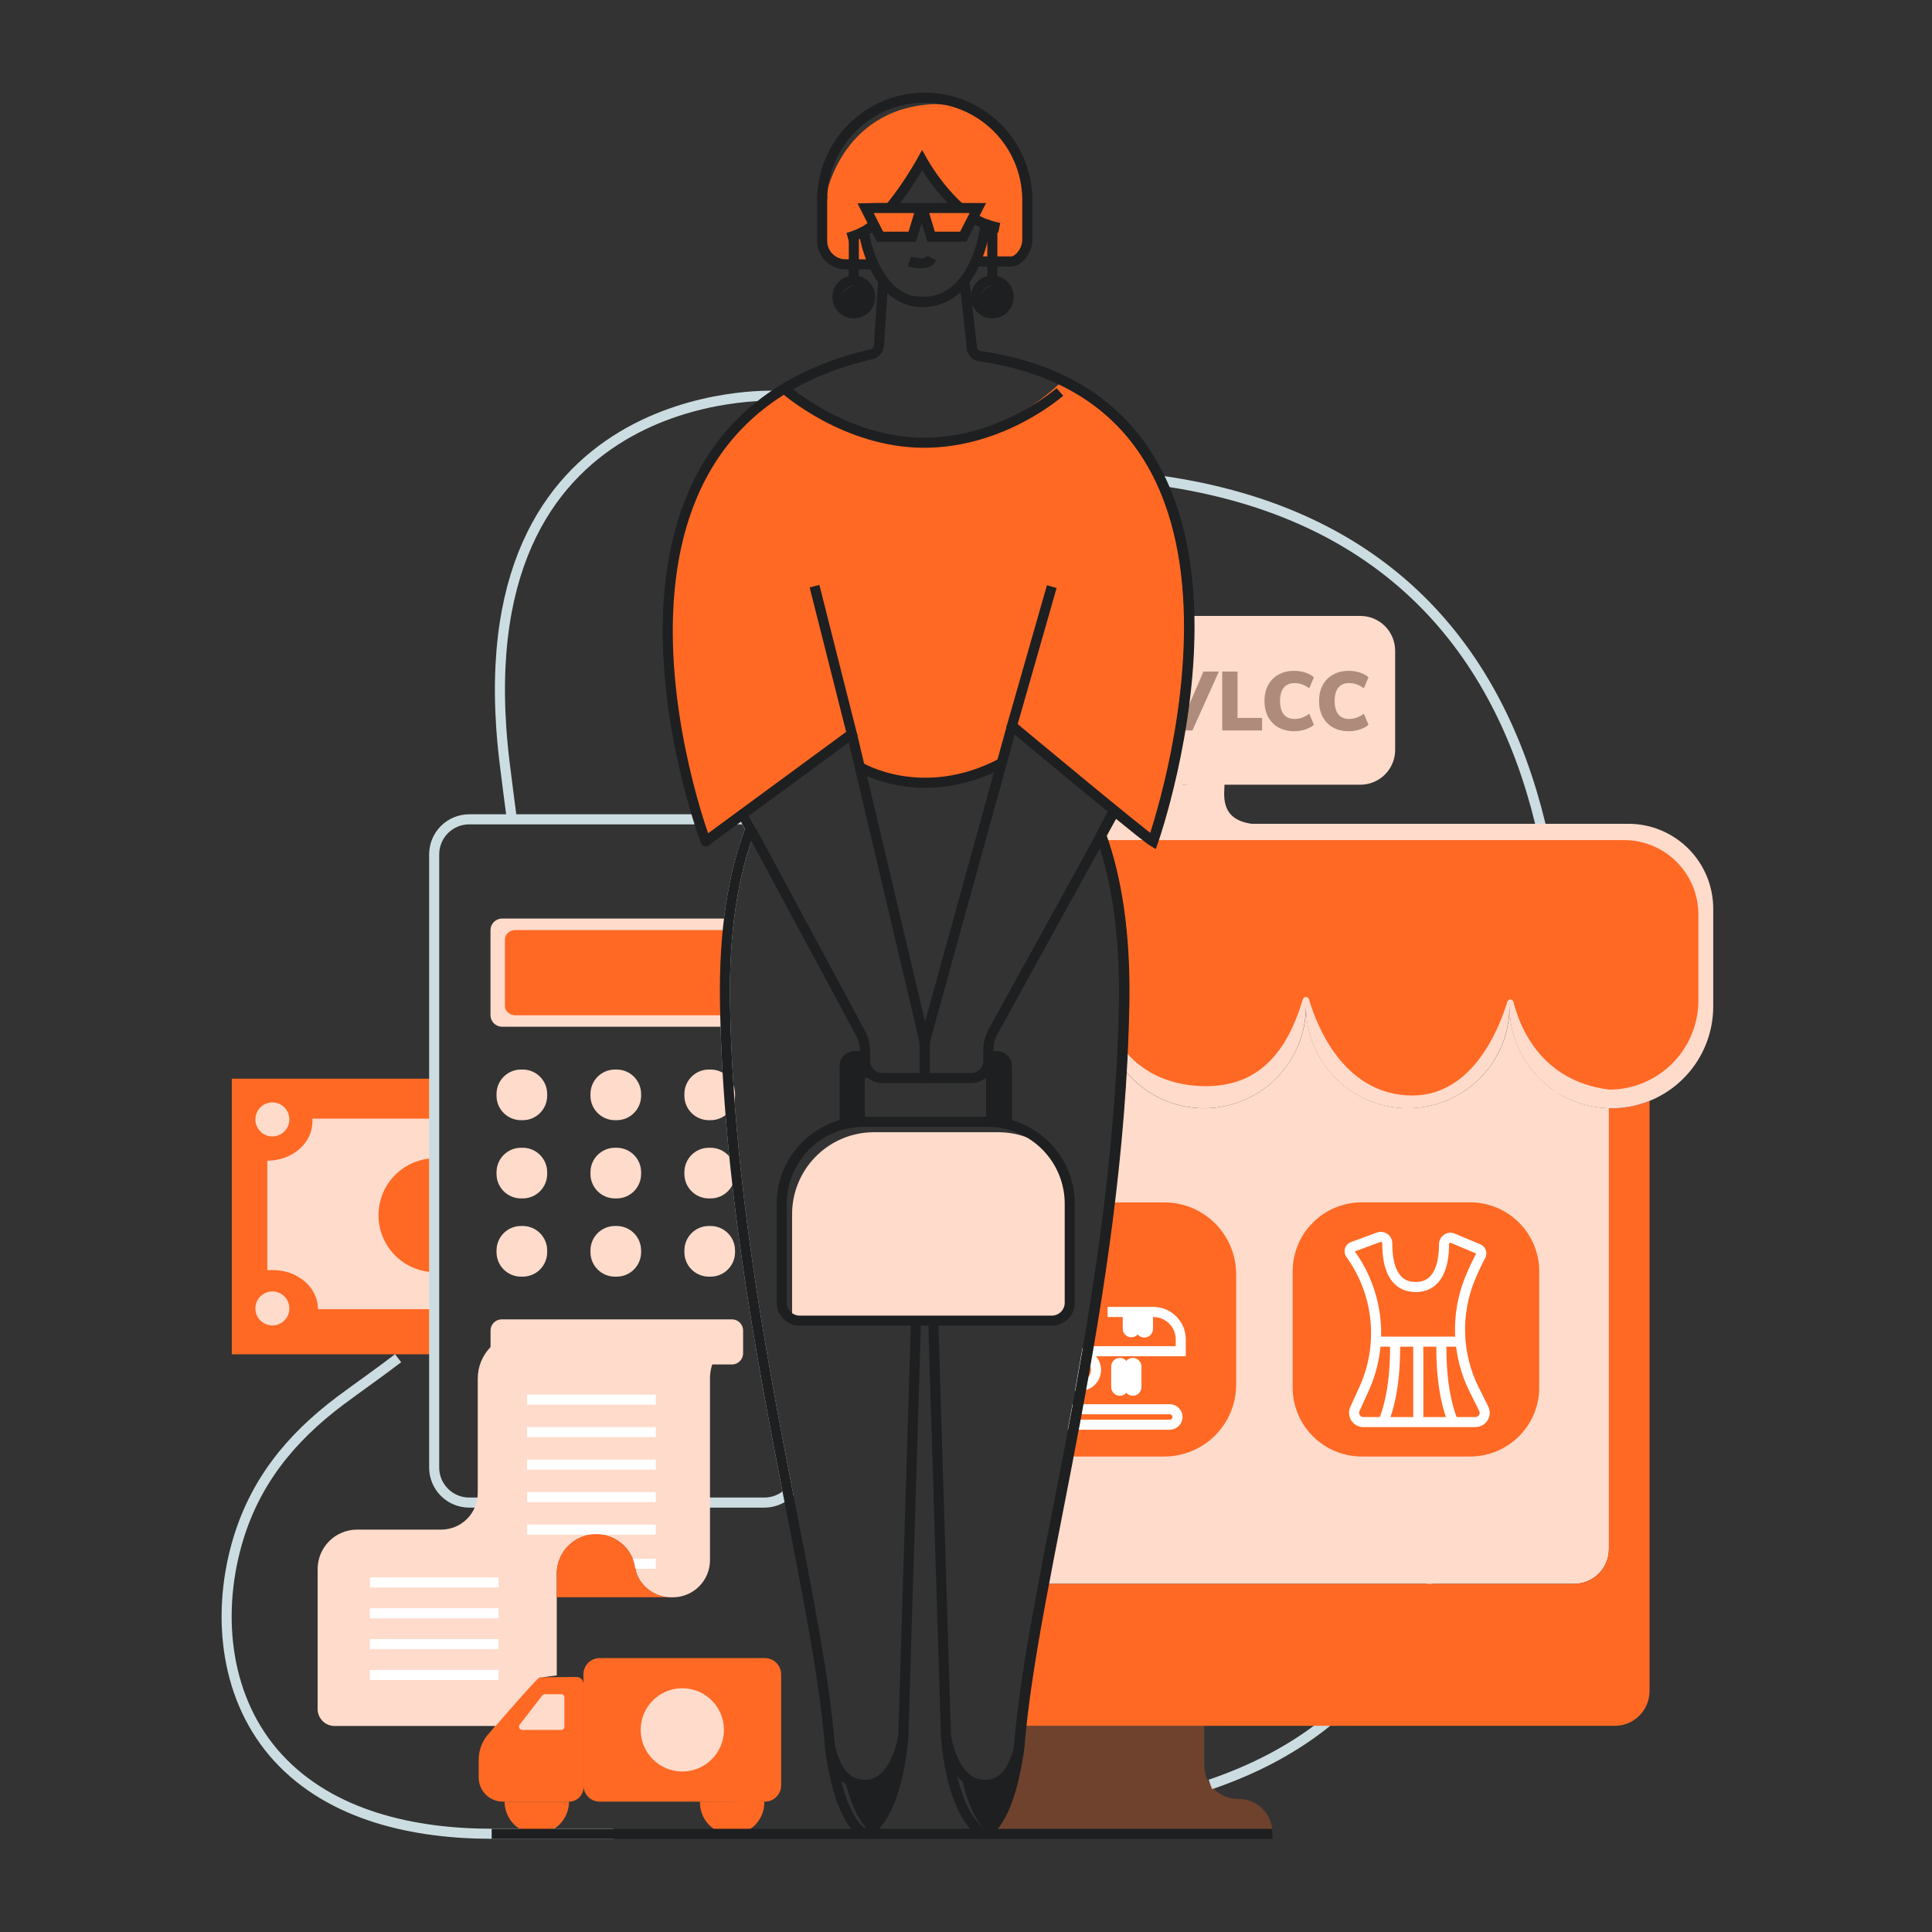 <svg width="288" height="288" viewBox="0 0 288 288" fill="none" xmlns="http://www.w3.org/2000/svg">
<rect x="0" y="0" width="288" height="288" fill="#333333" stroke="none"/>
<path d="M64.719 160.799H34.554V201.883H64.719V160.799Z" fill="#FF6924"/>
<path d="M40.602 169.405C42.002 169.405 43.136 168.27 43.136 166.87C43.136 165.471 42.002 164.336 40.602 164.336C39.202 164.336 38.068 165.471 38.068 166.87C38.068 168.27 39.202 169.405 40.602 169.405Z" fill="#FFDBCB"/>
<path d="M40.602 197.582C42.002 197.582 43.136 196.448 43.136 195.048C43.136 193.648 42.002 192.514 40.602 192.514C39.202 192.514 38.068 193.648 38.068 195.048C38.068 196.448 39.202 197.582 40.602 197.582Z" fill="#FFDBCB"/>
<path d="M180.415 266.011C186.854 263.805 192.306 260.957 197.084 257.268C200.836 254.348 204.193 250.953 207.072 247.17C209.01 244.662 211.225 240.872 213.512 236.097" stroke="#CCDDE2" stroke-width="1.5" stroke-miterlimit="10"/>
<path d="M232.292 162.982C233.271 149.23 232.667 135.415 229.614 122.803C223.379 97.131 206.965 76.464 173.013 71.651" stroke="#CCDDE2" stroke-width="1.5" stroke-miterlimit="10"/>
<path d="M76.3 122.135C75.937 119.324 75.563 116.522 75.226 113.729C68.256 56.788 115.5 59 115.5 59" stroke="#CCDDE2" stroke-width="1.5" stroke-miterlimit="10"/>
<path d="M59.345 202.464C56.534 204.627 53.585 206.672 50.725 208.8C43.217 214.442 37.82 221.103 35.266 230.265C32.25 241.102 33.612 253.448 41.411 261.988C49.426 270.757 61.883 273.355 73.293 273.355H91.437" stroke="#CCDDE2" stroke-width="1.5" stroke-miterlimit="10"/>
<path d="M39.848 189.334V173.022C43.56 173.022 46.57 170.412 46.57 167.193V166.752H64.714V195.155H47.405C47.405 191.886 44.303 189.256 40.53 189.328L39.848 189.334Z" fill="#FFDBCB"/>
<path d="M56.422 181.152C56.422 183.405 57.317 185.566 58.91 187.159C60.504 188.753 62.665 189.648 64.918 189.648V172.656C63.802 172.655 62.697 172.875 61.666 173.302C60.635 173.729 59.699 174.354 58.91 175.143C58.121 175.932 57.495 176.869 57.068 177.9C56.641 178.931 56.422 180.036 56.422 181.152Z" fill="#FF6924"/>
<path d="M89.404 268.568H114.01C115.355 268.568 116.444 267.479 116.444 266.135V249.598C116.444 248.254 115.355 247.164 114.01 247.164H89.404C88.06 247.164 86.97 248.254 86.97 249.598V266.135C86.97 267.479 88.06 268.568 89.404 268.568Z" fill="#FF6924"/>
<path d="M74.955 268.569H84.822C85.392 268.569 85.939 268.342 86.342 267.94C86.745 267.537 86.972 266.99 86.973 266.42V251.035C86.974 250.896 86.948 250.758 86.894 250.629C86.841 250.5 86.763 250.383 86.664 250.285C86.565 250.187 86.447 250.11 86.318 250.058C86.188 250.007 86.05 249.981 85.91 249.984L80.421 250.033C80.274 250.036 80.129 250.071 79.996 250.135C79.863 250.198 79.745 250.289 79.649 250.402L72.999 258.273C71.95 259.353 71.362 260.799 71.358 262.305V264.951C71.355 265.426 71.446 265.895 71.626 266.334C71.805 266.773 72.07 267.172 72.404 267.508C72.739 267.844 73.136 268.111 73.574 268.293C74.011 268.475 74.481 268.569 74.955 268.569Z" fill="#FF6924"/>
<path d="M101.71 264.073C105.138 264.073 107.916 261.294 107.916 257.867C107.916 254.439 105.138 251.66 101.71 251.66C98.282 251.66 95.504 254.439 95.504 257.867C95.504 261.294 98.282 264.073 101.71 264.073Z" fill="#FFDBCB"/>
<path d="M84.133 257.389V253.04C84.133 252.911 84.082 252.788 83.992 252.697C83.901 252.606 83.778 252.554 83.65 252.553H81.216C81.142 252.554 81.069 252.571 81.003 252.604C80.936 252.637 80.878 252.685 80.833 252.743L77.472 257.092C77.416 257.164 77.382 257.25 77.374 257.341C77.365 257.431 77.381 257.522 77.421 257.604C77.461 257.685 77.524 257.754 77.601 257.802C77.678 257.85 77.767 257.875 77.858 257.875H83.641C83.705 257.876 83.769 257.864 83.829 257.84C83.889 257.816 83.943 257.78 83.989 257.735C84.035 257.69 84.071 257.636 84.096 257.576C84.121 257.517 84.133 257.453 84.133 257.389Z" fill="#FFDBCB"/>
<path d="M113.936 268.522V268.565C113.951 269.205 113.839 269.842 113.605 270.438C113.371 271.034 113.02 271.577 112.572 272.036C112.125 272.494 111.591 272.858 111.001 273.107C110.41 273.356 109.777 273.484 109.136 273.484C108.496 273.484 107.862 273.356 107.272 273.107C106.682 272.858 106.147 272.494 105.7 272.036C105.253 271.577 104.902 271.034 104.668 270.438C104.434 269.842 104.321 269.205 104.337 268.565" fill="#FF6924"/>
<path d="M84.822 268.565C84.822 269.839 84.316 271.06 83.416 271.96C82.515 272.861 81.294 273.366 80.021 273.366C78.748 273.366 77.526 272.861 76.626 271.96C75.726 271.06 75.22 269.839 75.22 268.565" fill="#FF6924"/>
<path d="M239.838 165.208V230.927C239.834 232.295 239.29 233.606 238.323 234.574C237.357 235.542 236.048 236.09 234.68 236.096H155.543L157.991 223.171C164.615 195.301 166.807 164.549 167.331 155.626C167.285 156.712 167.242 157.798 167.178 158.872C167.429 159.229 167.705 159.575 167.987 159.915C168.106 160.047 168.229 160.18 168.353 160.315C168.477 160.45 168.641 160.617 168.779 160.759C168.877 160.865 168.984 160.963 169.093 161.07L169.217 161.185C169.341 161.303 169.474 161.418 169.609 161.533C169.661 161.585 169.715 161.631 169.776 161.683C169.903 161.781 170.026 161.879 170.15 161.985C170.274 162.092 170.47 162.227 170.631 162.351C170.801 162.475 170.968 162.59 171.138 162.7C171.308 162.809 171.484 162.921 171.662 163.028C171.841 163.135 172.045 163.258 172.238 163.365C172.362 163.428 172.486 163.497 172.613 163.561C172.635 163.574 172.658 163.586 172.682 163.595C173.066 163.787 173.458 163.966 173.857 164.131C174.061 164.212 174.257 164.281 174.462 164.353C174.871 164.494 175.28 164.641 175.709 164.736L176.348 164.886C176.561 164.932 176.783 164.966 177.005 165.001C177.226 165.035 177.434 165.073 177.647 165.099H177.664C177.817 165.119 177.967 165.136 178.111 165.145C178.255 165.153 178.399 165.171 178.537 165.179C178.554 165.179 178.571 165.179 178.589 165.179C178.733 165.197 178.877 165.197 179.018 165.208H179.496C180.513 165.21 181.527 165.105 182.523 164.897C184.645 164.468 186.651 163.589 188.406 162.319C190.16 161.049 191.621 159.418 192.692 157.536C193.357 156.378 193.862 155.136 194.195 153.844C194.242 153.686 194.28 153.527 194.311 153.366C194.557 152.267 194.683 151.145 194.685 150.019C194.685 150.968 194.771 151.914 194.941 152.847C195.013 153.178 195.085 153.515 195.175 153.844C196.021 157.095 197.922 159.973 200.58 162.028C203.238 164.083 206.503 165.197 209.863 165.197C213.222 165.197 216.487 164.083 219.145 162.028C221.803 159.973 223.704 157.095 224.551 153.844C224.704 153.232 224.823 152.612 224.905 151.986C224.988 151.334 225.03 150.677 225.032 150.019C225.03 150.688 225.074 151.357 225.164 152.021C225.242 152.635 225.36 153.244 225.518 153.844C226.353 157.031 228.2 159.861 230.781 161.908C233.362 163.956 236.538 165.11 239.832 165.197L239.838 165.208Z" fill="#FFDBCB"/>
<path d="M245.894 164.114V252.107C245.888 253.473 245.343 254.782 244.377 255.749C243.411 256.715 242.103 257.261 240.736 257.268H152.165C152.813 251.021 154.022 243.905 155.5 236.097H234.68C236.048 236.09 237.357 235.543 238.324 234.575C239.29 233.606 239.834 232.295 239.838 230.927V165.209C239.962 165.209 240.088 165.209 240.212 165.209C240.286 165.213 240.36 165.213 240.434 165.209C242.307 165.189 244.159 164.818 245.894 164.114Z" fill="#FF6924"/>
<path d="M77.918 159.434H77.665C75.65 159.434 74.016 161.067 74.016 163.083V163.336C74.016 165.351 75.65 166.985 77.665 166.985H77.918C79.933 166.985 81.567 165.351 81.567 163.336V163.083C81.567 161.067 79.933 159.434 77.918 159.434Z" fill="#FFDBCB"/>
<path d="M91.921 159.434H91.668C89.652 159.434 88.019 161.067 88.019 163.083V163.336C88.019 165.351 89.652 166.985 91.668 166.985H91.921C93.936 166.985 95.57 165.351 95.57 163.336V163.083C95.57 161.067 93.936 159.434 91.921 159.434Z" fill="#FFDBCB"/>
<path d="M105.924 159.434H105.67C103.655 159.434 102.021 161.067 102.021 163.083V163.336C102.021 165.351 103.655 166.985 105.67 166.985H105.924C107.939 166.985 109.572 165.351 109.572 163.336V163.083C109.572 161.067 107.939 159.434 105.924 159.434Z" fill="#FFDBCB"/>
<path d="M77.918 171.095H77.665C75.65 171.095 74.016 172.729 74.016 174.744V174.998C74.016 177.013 75.65 178.647 77.665 178.647H77.918C79.933 178.647 81.567 177.013 81.567 174.998V174.744C81.567 172.729 79.933 171.095 77.918 171.095Z" fill="#FFDBCB"/>
<path d="M91.921 171.095H91.668C89.652 171.095 88.019 172.729 88.019 174.744V174.998C88.019 177.013 89.652 178.647 91.668 178.647H91.921C93.936 178.647 95.57 177.013 95.57 174.998V174.744C95.57 172.729 93.936 171.095 91.921 171.095Z" fill="#FFDBCB"/>
<path d="M105.924 171.095H105.67C103.655 171.095 102.021 172.729 102.021 174.744V174.998C102.021 177.013 103.655 178.647 105.67 178.647H105.924C107.939 178.647 109.572 177.013 109.572 174.998V174.744C109.572 172.729 107.939 171.095 105.924 171.095Z" fill="#FFDBCB"/>
<path d="M77.918 182.756H77.665C75.65 182.756 74.016 184.39 74.016 186.405V186.659C74.016 188.674 75.65 190.308 77.665 190.308H77.918C79.933 190.308 81.567 188.674 81.567 186.659V186.405C81.567 184.39 79.933 182.756 77.918 182.756Z" fill="#FFDBCB"/>
<path d="M91.921 182.756H91.668C89.652 182.756 88.019 184.39 88.019 186.405V186.659C88.019 188.674 89.652 190.308 91.668 190.308H91.921C93.936 190.308 95.57 188.674 95.57 186.659V186.405C95.57 184.39 93.936 182.756 91.921 182.756Z" fill="#FFDBCB"/>
<path d="M105.924 182.756H105.67C103.655 182.756 102.021 184.39 102.021 186.405V186.659C102.021 188.674 103.655 190.308 105.67 190.308H105.924C107.939 190.308 109.572 188.674 109.572 186.659V186.405C109.572 184.39 107.939 182.756 105.924 182.756Z" fill="#FFDBCB"/>
<path d="M117.464 222.624C116.507 223.5 115.256 223.987 113.959 223.986H69.944C68.565 223.987 67.242 223.442 66.264 222.471C65.285 221.499 64.731 220.181 64.722 218.802V127.348C64.725 125.964 65.276 124.638 66.254 123.661C67.234 122.684 68.56 122.135 69.944 122.135H111.093L111.868 123.575C109.394 129.98 107.873 138.476 108.078 149.728C108.559 175.968 113.29 201.179 117.464 222.624Z" stroke="#CCDDE2" stroke-width="1.5" stroke-miterlimit="10"/>
<path d="M108.683 136.927H74.845C74.387 136.927 73.948 137.109 73.624 137.433C73.299 137.757 73.117 138.197 73.117 138.655V151.327C73.117 151.786 73.299 152.225 73.624 152.549C73.948 152.873 74.387 153.055 74.845 153.055H108.167L108.683 136.927Z" fill="#FFDBCB"/>
<path d="M108.38 138.64H76.867C76.003 138.64 75.269 139.251 75.269 139.999V149.993C75.269 150.742 75.989 151.352 76.867 151.352H107.899L108.38 138.64Z" fill="#FF6924"/>
<path d="M74.791 203.4H109.109C110.028 203.4 110.773 202.655 110.773 201.735V198.34C110.773 197.42 110.028 196.675 109.109 196.675H74.791C73.871 196.675 73.126 197.42 73.126 198.34V201.735C73.126 202.655 73.871 203.4 74.791 203.4Z" fill="#FFDBCB"/>
<path d="M108.38 199.774C108.379 199.916 108.348 200.056 108.288 200.186C108.229 200.315 108.142 200.43 108.035 200.522C107.343 201.153 106.79 201.92 106.412 202.776C106.033 203.632 105.837 204.558 105.837 205.493V232.565C105.837 233.293 105.694 234.014 105.415 234.687C105.136 235.359 104.728 235.97 104.213 236.485C103.698 236.999 103.087 237.407 102.414 237.686C101.742 237.964 101.021 238.107 100.293 238.106H99.884C97.439 238.106 95.037 236.151 94.7 233.732C94.483 232.262 93.717 230.928 92.557 230C91.397 229.071 89.928 228.616 88.447 228.725C86.965 228.834 85.579 229.501 84.568 230.59C83.557 231.679 82.995 233.11 82.996 234.596V249.745C82.276 249.851 80.709 250.067 80.433 250.067C80.156 250.067 75.79 255.084 73.895 257.29H49.876C49.205 257.29 48.562 257.024 48.088 256.55C47.614 256.075 47.347 255.432 47.347 254.762V233.899C47.347 233.126 47.5 232.361 47.796 231.647C48.093 230.933 48.527 230.284 49.074 229.738C49.62 229.192 50.27 228.759 50.984 228.464C51.698 228.169 52.464 228.017 53.237 228.018H65.745C66.464 228.02 67.176 227.88 67.841 227.606C68.506 227.332 69.11 226.929 69.619 226.42C70.128 225.912 70.531 225.308 70.805 224.643C71.079 223.978 71.219 223.265 71.217 222.546V205.493C71.218 203.71 71.927 202.001 73.188 200.74C74.449 199.479 76.158 198.77 77.941 198.769H107.384C107.649 198.77 107.903 198.877 108.09 199.065C108.276 199.254 108.381 199.508 108.38 199.774Z" fill="#FFDBCB"/>
<path d="M169.857 163.82C169.997 163.726 170.155 163.659 170.32 163.625C170.153 163.655 169.995 163.722 169.857 163.82Z" fill="#FF6924"/>
<path d="M177.215 91.817H202.815C204.182 91.824 205.49 92.37 206.456 93.336C207.422 94.303 207.967 95.612 207.973 96.978V111.816C207.967 113.182 207.421 114.49 206.455 115.455C205.489 116.421 204.181 116.967 202.815 116.974H176.36C175.821 116.972 175.293 117.12 174.835 117.404C174.376 117.687 174.007 118.092 173.768 118.575C175.392 112.268 177.408 102.208 177.215 91.817Z" fill="#FFDBCB"/>
<path d="M181.694 100.111L177.753 108.889H175.941L172 100.111H174.372L176.865 106.004L179.395 100.111H181.694Z" fill="#AF8B7B"/>
<path d="M182.192 100.111H184.478V107.015H188.139V108.889H182.192V100.111Z" fill="#AF8B7B"/>
<path d="M192.933 109C192.033 109 191.246 108.815 190.573 108.445C189.908 108.067 189.393 107.537 189.029 106.855C188.672 106.173 188.493 105.384 188.493 104.488C188.493 103.6 188.672 102.819 189.029 102.145C189.393 101.463 189.908 100.937 190.573 100.567C191.246 100.189 192.033 100 192.933 100C193.5 100 194.048 100.086 194.575 100.259C195.11 100.432 195.54 100.666 195.864 100.962L195.171 102.601C194.465 102.084 193.735 101.825 192.981 101.825C192.284 101.825 191.749 102.051 191.376 102.503C191.003 102.947 190.816 103.608 190.816 104.488C190.816 105.375 191.003 106.045 191.376 106.497C191.749 106.949 192.284 107.175 192.981 107.175C193.735 107.175 194.465 106.916 195.171 106.399L195.864 108.038C195.54 108.334 195.11 108.568 194.575 108.741C194.048 108.914 193.5 109 192.933 109Z" fill="#AF8B7B"/>
<path d="M201.069 109C200.169 109 199.382 108.815 198.709 108.445C198.044 108.067 197.53 107.537 197.165 106.855C196.808 106.173 196.63 105.384 196.63 104.488C196.63 103.6 196.808 102.819 197.165 102.145C197.53 101.463 198.044 100.937 198.709 100.567C199.382 100.189 200.169 100 201.069 100C201.636 100 202.184 100.086 202.711 100.259C203.246 100.432 203.676 100.666 204 100.962L203.307 102.601C202.601 102.084 201.872 101.825 201.117 101.825C200.42 101.825 199.885 102.051 199.512 102.503C199.139 102.947 198.953 103.608 198.953 104.488C198.953 105.375 199.139 106.045 199.512 106.497C199.885 106.949 200.42 107.175 201.117 107.175C201.872 107.175 202.601 106.916 203.307 106.399L204 108.038C203.676 108.334 203.246 108.568 202.711 108.741C202.184 108.914 201.636 109 201.069 109Z" fill="#AF8B7B"/>
<path d="M255.387 135.46V150.03C255.388 153.058 254.483 156.017 252.79 158.526C251.096 161.036 248.691 162.981 245.883 164.114C244.144 164.818 242.287 165.19 240.411 165.208C240.337 165.212 240.263 165.212 240.189 165.208C240.065 165.208 239.939 165.208 239.815 165.208C236.521 165.121 233.345 163.967 230.764 161.92C228.183 159.872 226.336 157.042 225.501 153.855C225.343 153.256 225.225 152.647 225.147 152.032C225.057 151.369 225.013 150.7 225.014 150.03C225.013 150.688 224.971 151.345 224.888 151.997C224.805 152.623 224.687 153.243 224.534 153.855C223.687 157.106 221.786 159.985 219.128 162.039C216.47 164.094 213.205 165.209 209.846 165.209C206.486 165.209 203.221 164.094 200.563 162.039C197.905 159.985 196.004 157.106 195.158 153.855C195.068 153.527 194.996 153.19 194.924 152.859C194.754 151.925 194.668 150.979 194.668 150.03C194.666 151.156 194.54 152.278 194.294 153.377C194.263 153.538 194.225 153.698 194.178 153.855C193.849 155.143 193.35 156.381 192.692 157.536C191.622 159.416 190.162 161.046 188.41 162.315C186.658 163.584 184.655 164.464 182.534 164.894C181.539 165.102 180.525 165.206 179.508 165.205H179.03C178.886 165.205 178.742 165.205 178.6 165.176C178.583 165.176 178.566 165.176 178.549 165.176C178.405 165.176 178.261 165.159 178.122 165.142C177.984 165.124 177.834 165.116 177.676 165.096H177.659C177.446 165.07 177.224 165.035 177.016 164.998C176.809 164.96 176.573 164.929 176.36 164.883L175.72 164.733C175.291 164.626 174.882 164.491 174.473 164.35C174.269 164.278 174.073 164.209 173.869 164.128C173.467 163.967 173.076 163.788 172.694 163.592C172.67 163.583 172.647 163.571 172.624 163.558C172.498 163.494 172.374 163.425 172.25 163.362C172.054 163.255 171.858 163.149 171.674 163.025C171.49 162.901 171.328 162.812 171.15 162.697C170.971 162.581 170.813 162.472 170.643 162.348C170.482 162.224 170.323 162.109 170.162 161.982C170.001 161.856 169.914 161.778 169.788 161.68C169.727 161.628 169.672 161.582 169.621 161.53C169.485 161.415 169.353 161.3 169.229 161.182L169.105 161.067C168.996 160.96 168.889 160.862 168.791 160.756C168.641 160.614 168.503 160.468 168.365 160.312C168.227 160.156 168.117 160.044 167.999 159.912C167.711 159.572 167.44 159.226 167.19 158.869C167.253 157.795 167.296 156.709 167.342 155.623C167.36 155.286 167.377 154.993 167.386 154.716C167.449 152.988 167.501 151.237 167.538 149.495C167.734 138.784 166.363 130.582 164.105 124.295L166.052 120.603C169.016 123.022 171.354 124.899 171.835 125.182C171.835 125.182 173.336 120.084 174.252 116.668C174.252 116.72 176.371 116.916 176.371 116.971L182.546 116.668C182.546 118.27 181.665 122.14 186.592 122.8H242.752C246.106 122.805 249.321 124.142 251.69 126.516C254.059 128.89 255.388 132.107 255.387 135.46Z" fill="#FFDBCB"/>
<path d="M164.448 125.229C164.448 125.229 168.365 137.227 167.403 156.206C167.403 156.206 170.885 161.914 179.787 161.914C188.052 161.914 192.027 156.286 194.216 148.954C194.245 148.856 194.305 148.77 194.387 148.71C194.469 148.649 194.569 148.616 194.671 148.616C194.773 148.616 194.872 148.649 194.954 148.71C195.036 148.77 195.096 148.856 195.126 148.954C196.309 152.969 200.16 162.712 209.736 163.282C219.2 163.858 223.341 153.738 224.695 149.328C224.725 149.229 224.787 149.142 224.872 149.082C224.956 149.021 225.059 148.99 225.163 148.993C225.266 148.996 225.367 149.033 225.448 149.098C225.528 149.163 225.586 149.253 225.611 149.354C226.567 153.179 229.758 161.162 239.872 162.421C239.937 162.429 240.003 162.429 240.068 162.421C241.71 162.407 243.334 162.081 244.855 161.462C247.314 160.468 249.42 158.762 250.903 156.563C252.386 154.363 253.177 151.771 253.175 149.118V136.325C253.175 133.382 252.006 130.56 249.925 128.479C247.844 126.398 245.021 125.229 242.078 125.229H164.448Z" fill="#FF6924"/>
<path d="M184.271 189.907V206.441C184.263 209.27 183.135 211.981 181.135 213.981C179.135 215.982 176.424 217.109 173.595 217.118H159.212C160.056 212.798 160.94 208.345 161.804 203.737C161.945 202.974 162.092 202.208 162.239 201.433C162.452 200.281 162.665 199.117 162.879 197.94C163.146 196.436 163.423 194.921 163.679 193.401C164.48 188.793 165.246 184.061 165.94 179.24H173.607C176.432 179.251 179.138 180.379 181.136 182.377C183.134 184.375 184.261 187.082 184.271 189.907Z" fill="#FF6924"/>
<path d="M203.003 217.12H219.142C224.836 217.12 229.453 212.504 229.453 206.81V189.541C229.453 183.847 224.836 179.231 219.142 179.231H203.003C197.308 179.231 192.692 183.847 192.692 189.541V206.81C192.692 212.504 197.308 217.12 203.003 217.12Z" fill="#FF6924"/>
<path d="M162.227 201.424H176.014V199.656C176.013 198.574 175.584 197.537 174.819 196.771C174.055 196.006 173.018 195.575 171.936 195.572H171.127V198.098C171.127 198.241 171.07 198.378 170.969 198.479C170.868 198.58 170.731 198.637 170.588 198.637C170.445 198.637 170.308 198.58 170.207 198.479C170.106 198.378 170.05 198.241 170.05 198.098V195.572H169.186V198.098C169.176 198.234 169.115 198.361 169.015 198.453C168.915 198.546 168.784 198.597 168.648 198.597C168.512 198.597 168.381 198.546 168.282 198.453C168.182 198.361 168.121 198.234 168.111 198.098V195.572H165.11" stroke="white" stroke-width="1.5" stroke-miterlimit="10"/>
<path d="M175.533 211.222C175.532 211.375 175.501 211.526 175.441 211.666C175.381 211.807 175.294 211.934 175.185 212.04C174.97 212.255 174.679 212.376 174.375 212.377H160.065C160.206 211.614 160.353 210.848 160.499 210.073H174.375C174.68 210.075 174.972 210.197 175.188 210.412C175.405 210.627 175.529 210.917 175.533 211.222V211.222Z" stroke="white" stroke-width="1.5" stroke-miterlimit="10"/>
<path d="M163.38 204.212C163.38 204.818 163.147 205.4 162.73 205.839C162.313 206.278 161.744 206.54 161.139 206.571C161.407 205.068 161.683 203.553 161.94 202.032C162.367 202.214 162.732 202.518 162.988 202.905C163.244 203.293 163.38 203.748 163.38 204.212V204.212Z" stroke="white" stroke-width="1.5" stroke-miterlimit="10"/>
<path d="M167.466 203.671V206.735C167.472 206.809 167.462 206.883 167.437 206.953C167.413 207.023 167.374 207.087 167.324 207.141C167.273 207.195 167.212 207.238 167.144 207.268C167.076 207.298 167.003 207.313 166.929 207.313C166.855 207.313 166.782 207.298 166.714 207.268C166.646 207.238 166.585 207.195 166.535 207.141C166.484 207.087 166.445 207.023 166.421 206.953C166.396 206.883 166.387 206.809 166.392 206.735V203.671C166.402 203.535 166.463 203.408 166.562 203.315C166.662 203.223 166.793 203.171 166.929 203.171C167.065 203.171 167.196 203.223 167.296 203.315C167.395 203.408 167.456 203.535 167.466 203.671V203.671Z" stroke="white" stroke-width="1.5" stroke-miterlimit="10"/>
<path d="M169.402 203.671V206.735C169.407 206.809 169.397 206.883 169.373 206.953C169.348 207.023 169.309 207.087 169.259 207.141C169.209 207.195 169.148 207.238 169.08 207.268C169.012 207.298 168.939 207.313 168.865 207.313C168.79 207.313 168.717 207.298 168.649 207.268C168.581 207.238 168.52 207.195 168.47 207.141C168.42 207.087 168.381 207.023 168.356 206.953C168.332 206.883 168.322 206.809 168.327 206.735V203.671C168.337 203.535 168.398 203.408 168.498 203.315C168.597 203.223 168.728 203.171 168.865 203.171C169.001 203.171 169.132 203.223 169.231 203.315C169.331 203.408 169.392 203.535 169.402 203.671Z" stroke="white" stroke-width="1.5" stroke-miterlimit="10"/>
<path d="M219.168 190.51C219.79 189.015 220.389 187.831 220.746 187.163C220.832 186.999 220.85 186.808 220.796 186.632C220.742 186.455 220.621 186.306 220.458 186.218L216.697 184.634C216.551 184.55 216.385 184.505 216.216 184.505C216.047 184.505 215.881 184.55 215.735 184.634C215.589 184.719 215.468 184.841 215.384 184.988C215.3 185.134 215.256 185.301 215.257 185.47V185.47C215.257 188.756 214.312 191.849 211.029 191.849C207.743 191.849 206.801 188.756 206.801 185.47V185.328C206.8 185.167 206.758 185.009 206.68 184.869C206.602 184.728 206.489 184.609 206.353 184.523C206.217 184.437 206.061 184.387 205.901 184.376C205.74 184.366 205.579 184.396 205.433 184.464L201.6 185.879C201.504 185.921 201.419 185.984 201.35 186.063C201.282 186.142 201.232 186.236 201.204 186.337C201.177 186.438 201.172 186.544 201.191 186.647C201.209 186.75 201.251 186.848 201.312 186.933L201.364 187.005C203.427 189.878 204.695 193.245 205.039 196.766C205.384 200.287 204.794 203.836 203.328 207.055L201.974 210.033C201.879 210.244 201.838 210.475 201.855 210.705C201.872 210.935 201.947 211.158 202.072 211.352C202.197 211.546 202.369 211.706 202.572 211.817C202.775 211.928 203.002 211.986 203.233 211.986H219.937C220.172 211.986 220.403 211.927 220.609 211.813C220.814 211.699 220.987 211.534 221.111 211.334C221.236 211.135 221.307 210.907 221.318 210.672C221.329 210.437 221.28 210.203 221.175 209.993L219.744 207.13C218.467 204.561 217.755 201.749 217.656 198.882C217.557 196.015 218.072 193.16 219.168 190.51V190.51Z" stroke="white" stroke-width="1.5" stroke-miterlimit="10"/>
<path d="M205.105 199.996H217.734" stroke="white" stroke-width="1.5" stroke-miterlimit="10"/>
<path d="M207.95 199.999C208.011 202.147 207.971 207.685 206.205 211.985" stroke="white" stroke-width="1.5" stroke-miterlimit="10"/>
<path d="M216.622 211.985C214.851 207.685 214.816 202.147 214.877 199.999" stroke="white" stroke-width="1.5" stroke-miterlimit="10"/>
<path d="M211.421 211.985V199.999" stroke="white" stroke-width="1.5" stroke-miterlimit="10"/>
<g opacity="0.54">
<path opacity="0.54" d="M139.257 273.367H189.677V273.205C189.676 271.868 189.144 270.585 188.198 269.639C187.252 268.694 185.969 268.163 184.631 268.163H184.545C183.883 268.163 183.227 268.033 182.615 267.779C182.004 267.526 181.448 267.154 180.98 266.686C180.512 266.218 180.141 265.662 179.889 265.05C179.636 264.438 179.506 263.782 179.508 263.12V257.265H152.165C152.165 257.265 149.619 270.291 148.62 272.293C148.506 272.557 148.341 272.796 148.134 272.996C147.927 273.195 147.682 273.351 147.414 273.455C147.145 273.559 146.859 273.607 146.572 273.599C146.284 273.59 146.001 273.524 145.74 273.404L139.257 273.367Z" fill="#FF6924"/>
</g>
<path d="M159.316 179.45V194.198C159.315 194.906 159.033 195.584 158.533 196.084C158.032 196.584 157.354 196.865 156.646 196.865H119.045C118.783 196.864 118.523 196.825 118.273 196.75C118.263 196.731 118.257 196.711 118.256 196.69C118.137 196.392 118.076 196.074 118.077 195.754V181.005C118.072 177.865 119.278 174.843 121.443 172.568C123.608 170.293 126.567 168.941 129.704 168.791C129.908 168.791 130.104 168.774 130.309 168.774H148.784C148.95 168.771 149.116 168.777 149.282 168.791C150.08 168.818 150.873 168.925 151.649 169.111C153.276 169.501 154.804 170.222 156.139 171.23C158.189 173.477 159.322 176.409 159.316 179.45Z" fill="#FFDBCB"/>
<path d="M171.916 125.407C171.743 125.298 171.577 125.18 171.418 125.053C170.493 124.367 168.538 122.792 166.188 120.871C159.926 115.765 150.86 108.199 150.86 108.199L150.558 109.302L149.34 113.723C149.34 113.723 149.34 113.723 149.322 113.723C137.664 119.848 128.534 114.546 128.16 114.336L127.236 110.448L126.985 109.397L110.681 121.372L105.61 125.116C102.969 117.838 87.552 71.677 117.487 58.464C121.392 61.811 129.413 66.862 138.747 65.9C139.216 65.857 139.689 65.794 140.141 65.733C141.754 65.575 143.348 65.263 144.901 64.8L144.953 64.783C152.533 62.556 157.729 57.407 158.414 56.719C190.633 72.288 171.916 125.407 171.916 125.407Z" fill="#FF6924"/>
<path d="M150.374 38.978C150.374 38.978 149.288 39.041 148.13 39.024C146.823 39.024 145.434 38.897 145.48 38.48C145.541 37.904 146.609 35.776 146.664 34.318C146.681 33.742 146.546 33.293 146.154 33.062C145.123 32.486 141.06 28.846 138.807 26.346C138.658 26.176 138.519 26.018 138.381 25.857C137.742 25.119 137.33 24.515 137.287 24.195C137.108 22.79 134.859 29.575 131.648 31.908C131.648 31.908 130.047 34.788 128.497 34.975C129.095 35.648 129.494 36.473 129.649 37.359C129.686 37.574 129.71 37.79 129.721 38.008C129.725 38.079 129.725 38.151 129.721 38.224C129.721 40.225 127.129 39.736 126.118 39.502C125.343 39.327 123.687 38.808 122.95 37.875V29.915C122.95 29.915 124.966 16.163 139.257 15.515C142.046 15.57 144.782 16.293 147.234 17.623C147.248 17.63 147.26 17.639 147.272 17.649C150.215 19.953 152.787 23.849 153.141 30.522C153.138 30.528 154.296 38.978 150.374 38.978Z" fill="#FF6924"/>
<path d="M117 58C117 58 125.999 66 137.746 66C149.492 66 158 58.423 158 58.423" stroke="#1E1F20" stroke-width="1.5" stroke-miterlimit="10"/>
<path d="M126.991 109.397L128.16 114.336L137.644 154.509C137.77 155.049 137.838 155.6 137.848 156.154C137.847 156.155 137.845 156.157 137.844 156.16C137.843 156.162 137.842 156.164 137.842 156.167C137.842 156.169 137.843 156.172 137.844 156.174C137.845 156.176 137.847 156.178 137.848 156.18C137.844 156.187 137.842 156.195 137.842 156.203C137.842 156.211 137.844 156.219 137.848 156.226C137.848 156.226 137.848 156.226 137.848 156.243V160.698H131.512C131.17 160.701 130.831 160.633 130.516 160.501C130.201 160.368 129.915 160.173 129.678 159.927V159.927C129.441 159.678 129.257 159.384 129.136 159.063C129.081 158.928 129.039 158.788 129.012 158.645C128.975 158.479 128.957 158.309 128.958 158.138V156.767C128.958 155.789 128.717 154.827 128.255 153.965L119.2 137.154L111.888 123.569L111.113 122.129L110.704 121.372" stroke="#1E1F20" stroke-width="1.5" stroke-miterlimit="10"/>
<path d="M150.857 108.208L138.108 154.368C137.927 155.025 137.836 155.703 137.837 156.384V160.704H144.766C145.445 160.704 146.096 160.434 146.576 159.954C147.057 159.474 147.326 158.823 147.326 158.144V156.592C147.327 155.594 147.58 154.612 148.061 153.737L166.176 120.868" stroke="#1E1F20" stroke-width="1.5" stroke-miterlimit="10"/>
<path d="M159.466 179.45V194.199C159.465 194.906 159.184 195.584 158.684 196.084C158.184 196.584 157.506 196.865 156.799 196.866H119.18C118.864 196.868 118.55 196.808 118.256 196.69C117.748 196.501 117.31 196.161 117.001 195.716C116.692 195.27 116.527 194.741 116.528 194.199V179.45C116.528 176.703 117.453 174.035 119.154 171.877C120.855 169.719 123.233 168.197 125.905 167.556C126.092 167.513 126.268 167.475 126.455 167.441C126.642 167.406 126.901 167.36 127.132 167.334C127.462 167.283 127.795 167.25 128.128 167.236H128.16C128.365 167.236 128.56 167.219 128.765 167.219H147.24C147.406 167.216 147.573 167.222 147.738 167.236C148.536 167.26 149.33 167.367 150.106 167.556C152.774 168.2 155.149 169.724 156.846 171.882C158.544 174.039 159.467 176.705 159.466 179.45V179.45Z" stroke="#1E1F20" stroke-width="1.5" stroke-miterlimit="10"/>
<path d="M147.329 157.429H148.628C148.82 157.428 149.011 157.466 149.189 157.539C149.367 157.612 149.529 157.719 149.665 157.855C149.802 157.99 149.91 158.151 149.984 158.329C150.058 158.507 150.097 158.697 150.097 158.889V167.552" stroke="#1E1F20" stroke-width="1.5" stroke-miterlimit="10"/>
<path d="M125.899 167.552V158.889C125.9 158.502 126.054 158.131 126.328 157.858C126.601 157.584 126.972 157.43 127.359 157.429H128.943" stroke="#1E1F20" stroke-width="1.5" stroke-miterlimit="10"/>
<path d="M146.609 159.912H147.09C147.174 159.912 147.258 159.929 147.336 159.961C147.413 159.993 147.484 160.041 147.543 160.1C147.603 160.16 147.65 160.231 147.682 160.309C147.714 160.387 147.73 160.47 147.73 160.554V167.233" stroke="#1E1F20" stroke-width="1.5" stroke-miterlimit="10"/>
<path d="M128.16 167.233V160.546C128.16 160.378 128.226 160.217 128.344 160.099C128.463 159.98 128.623 159.913 128.791 159.912H129.672" stroke="#1E1F20" stroke-width="1.5" stroke-miterlimit="10"/>
<path d="M152.562 258.875C152.464 260.289 152.286 261.696 152.029 263.091C151.407 266.498 150.088 271.008 147.367 273.09C146.442 272.531 144.487 270.599 143.142 264.07C143.546 264.719 144.116 265.247 144.794 265.599C145.472 265.951 146.232 266.114 146.995 266.072C147.168 266.066 147.34 266.052 147.511 266.028C151.37 265.441 152.438 259.623 152.562 258.875Z" fill="#1E1F20"/>
<path d="M135.095 258.875C134.996 260.289 134.819 261.696 134.562 263.091C133.94 266.498 132.624 271.008 129.902 273.09C128.975 272.531 127.022 270.599 125.677 264.07C126.081 264.718 126.651 265.246 127.328 265.598C128.006 265.951 128.766 266.114 129.528 266.072C129.7 266.066 129.872 266.052 130.043 266.028C133.92 265.441 134.971 259.623 135.095 258.875Z" fill="#1E1F20"/>
<path d="M122.556 29.681C122.601 25.662 124.227 21.821 127.083 18.992C129.938 16.162 133.793 14.57 137.813 14.561C141.833 14.552 145.695 16.126 148.563 18.943C151.431 21.76 153.075 25.593 153.138 29.612V29.681" stroke="#1E1F20" stroke-width="1.5" stroke-miterlimit="10"/>
<path d="M136.077 44.876C136.077 44.876 136.077 44.876 136.094 44.876C136.677 44.941 137.262 44.974 137.848 44.974C138.053 44.974 138.249 44.974 138.453 44.957C138.47 44.957 138.488 44.957 138.505 44.957" stroke="#1E1F20" stroke-width="1.5" stroke-miterlimit="10"/>
<path d="M128.756 34.517C129.029 36.205 129.518 37.851 130.213 39.413C131.308 41.755 133.151 44.263 136.077 44.885C136.077 44.885 136.077 44.885 136.094 44.885C136.843 45.044 137.613 45.077 138.372 44.983C138.4 44.981 138.427 44.975 138.453 44.966C138.47 44.966 138.488 44.966 138.505 44.966C142.154 44.485 144.242 41.726 145.417 38.987C146.191 37.211 146.69 35.327 146.894 33.4C141.558 31.355 137.457 23.904 137.457 23.904C137.457 23.904 132.803 32.337 128.756 34.517Z" stroke="#1E1F20" stroke-width="1.5" stroke-miterlimit="10"/>
<path d="M151.805 261.605C151.831 261.286 151.946 260.629 151.972 260.309C153.988 235.057 166.792 193.888 167.602 149.732C167.797 139.021 166.429 130.819 164.169 124.529" stroke="#1E1F20" stroke-width="1.5" stroke-miterlimit="10"/>
<path d="M141.013 258.794L139.118 196.866" stroke="#1E1F20" stroke-width="1.5" stroke-miterlimit="10"/>
<path d="M141.025 258.875C141.085 259.908 141.826 270.262 146.592 273.367C146.592 273.367 150.071 272.71 151.825 261.423" stroke="#1E1F20" stroke-width="1.5" stroke-miterlimit="10"/>
<path d="M151.975 260.297C151.281 263.053 150.06 266.166 146.592 266.057C142.315 265.933 141.158 259.635 141.025 258.857C141.023 258.83 141.023 258.803 141.025 258.776" stroke="#1E1F20" stroke-width="1.5" stroke-miterlimit="10"/>
<path d="M111.868 123.566C109.394 129.972 107.873 138.468 108.078 149.72C108.559 175.968 113.291 201.18 117.464 222.624C120.309 237.231 122.898 250.085 123.708 260.315C123.704 260.338 123.704 260.363 123.708 260.387C123.742 260.706 123.84 261.383 123.886 261.746C123.887 261.797 123.893 261.848 123.903 261.899" stroke="#1E1F20" stroke-width="1.5" stroke-miterlimit="10"/>
<path d="M136.549 196.866L134.643 259.143" stroke="#1E1F20" stroke-width="1.5" stroke-miterlimit="10"/>
<path d="M134.649 258.875C134.588 259.908 133.848 270.262 129.082 273.367C129.082 273.367 125.626 272.894 123.869 261.608" stroke="#1E1F20" stroke-width="1.5" stroke-miterlimit="10"/>
<path d="M123.699 260.297C124.393 263.053 125.617 266.166 129.082 266.057C133.358 265.933 134.516 259.635 134.649 258.857C134.651 258.83 134.651 258.803 134.649 258.776" stroke="#1E1F20" stroke-width="1.5" stroke-miterlimit="10"/>
<path d="M122.556 29.183V35.91C122.556 36.837 122.925 37.726 123.581 38.381C124.236 39.036 125.125 39.404 126.052 39.404H130.213" stroke="#1E1F20" stroke-width="1.5" stroke-miterlimit="10"/>
<path d="M153.138 29.615V35.741C153.138 37.527 151.698 38.975 150.791 38.975H145.766" stroke="#1E1F20" stroke-width="1.5" stroke-miterlimit="10"/>
<path d="M131.648 41.826L131.023 51.517C130.998 51.853 130.856 52.17 130.622 52.412C130.388 52.654 130.076 52.806 129.741 52.842C81.035 64.341 106.094 127.776 105.192 125.418L126.985 109.405L121.418 87.379" stroke="#1E1F20" stroke-width="1.5" stroke-miterlimit="10"/>
<path d="M143.772 41.826L144.878 51.84C144.916 52.154 145.057 52.447 145.278 52.674C145.499 52.9 145.789 53.047 146.102 53.093C194.887 60.209 171.907 125.407 171.907 125.407C170.421 124.517 150.851 108.204 150.851 108.204L156.784 87.451" stroke="#1E1F20" stroke-width="1.5" stroke-miterlimit="10"/>
<path d="M128.16 114.335C128.16 114.335 137.451 119.997 149.342 113.739" stroke="#1E1F20" stroke-width="1.5" stroke-miterlimit="10"/>
<path d="M128.756 34.517C127.999 34.903 127.205 35.211 126.386 35.438" stroke="#1E1F20" stroke-width="1.5" stroke-miterlimit="10"/>
<path d="M146.903 33.391C147.572 33.63 148.258 33.822 148.954 33.967" stroke="#1E1F20" stroke-width="1.5" stroke-miterlimit="10"/>
<path d="M127.279 46.716C128.629 46.716 129.724 45.622 129.724 44.271C129.724 42.921 128.629 41.826 127.279 41.826C125.928 41.826 124.834 42.921 124.834 44.271C124.834 45.622 125.928 46.716 127.279 46.716Z" stroke="#1E1F20" stroke-width="1.5" stroke-miterlimit="10"/>
<path d="M147.928 46.716C149.279 46.716 150.373 45.622 150.373 44.271C150.373 42.921 149.279 41.826 147.928 41.826C146.578 41.826 145.483 42.921 145.483 44.271C145.483 45.622 146.578 46.716 147.928 46.716Z" stroke="#1E1F20" stroke-width="1.5" stroke-miterlimit="10"/>
<path d="M129.727 44.271C129.725 44.754 129.581 45.225 129.312 45.626C129.043 46.027 128.661 46.34 128.215 46.524C127.769 46.709 127.279 46.758 126.805 46.664C126.332 46.571 125.896 46.339 125.554 45.999C125.316 45.478 125.269 44.891 125.42 44.339C125.571 43.786 125.911 43.304 126.38 42.977C126.85 42.649 127.419 42.496 127.989 42.545C128.56 42.594 129.095 42.841 129.502 43.243C129.655 43.564 129.732 43.916 129.727 44.271Z" fill="#1E1F20"/>
<path d="M150.373 44.271C150.372 44.754 150.229 45.226 149.96 45.627C149.692 46.028 149.31 46.34 148.864 46.525C148.418 46.71 147.928 46.759 147.454 46.665C146.981 46.572 146.545 46.34 146.203 45.999C145.966 45.478 145.918 44.891 146.069 44.339C146.22 43.786 146.56 43.304 147.03 42.977C147.499 42.649 148.068 42.496 148.639 42.545C149.209 42.594 149.744 42.841 150.152 43.243C150.302 43.565 150.378 43.916 150.373 44.271Z" fill="#1E1F20"/>
<path d="M127.279 41.826V35.142" stroke="#1E1F20" stroke-width="1.5" stroke-miterlimit="10"/>
<path d="M147.928 41.826V33.722" stroke="#1E1F20" stroke-width="1.5" stroke-miterlimit="10"/>
<path d="M129.655 159.912H128.791C128.623 159.913 128.463 159.98 128.345 160.098C128.226 160.217 128.16 160.378 128.16 160.545V167.233C127.401 167.268 126.647 167.375 125.908 167.552V158.889C125.909 158.502 126.063 158.131 126.336 157.858C126.61 157.584 126.981 157.43 127.368 157.429H128.943V158.132C128.939 158.795 129.195 159.434 129.655 159.912Z" fill="#1E1F20"/>
<path d="M146.609 159.912H147.473C147.641 159.913 147.801 159.98 147.919 160.098C148.038 160.217 148.104 160.378 148.104 160.545V167.233C148.862 167.268 149.615 167.375 150.353 167.552V158.889C150.353 158.503 150.2 158.132 149.927 157.858C149.653 157.584 149.283 157.43 148.896 157.429H147.321V158.132C147.323 158.795 147.068 159.433 146.609 159.912Z" fill="#1E1F20"/>
<path d="M189.677 273.367H73.293" stroke="#1E1F20" stroke-width="1.5" stroke-miterlimit="10"/>
<path d="M141.028 33.679C141.537 33.679 141.949 33.267 141.949 32.758C141.949 32.249 141.537 31.836 141.028 31.836C140.519 31.836 140.106 32.249 140.106 32.758C140.106 33.267 140.519 33.679 141.028 33.679Z" fill="#1E1F20"/>
<path d="M133.767 33.679C134.276 33.679 134.689 33.267 134.689 32.758C134.689 32.249 134.276 31.836 133.767 31.836C133.258 31.836 132.846 32.249 132.846 32.758C132.846 33.267 133.258 33.679 133.767 33.679Z" fill="#1E1F20"/>
<path d="M129.024 31.014C129.56 30.988 137.29 31.014 137.29 31.014L135.988 35.285H131.19L129.024 31.014Z" fill="#FF6924"/>
<path d="M137.505 31.014C138.038 30.988 145.771 31.014 145.771 31.014L143.579 35.285H138.796L137.505 31.014Z" fill="#FF6924"/>
<path d="M129.024 31.014C129.56 30.988 137.29 31.014 137.29 31.014L135.988 35.285H131.19L129.024 31.014Z" stroke="#1E1F20" stroke-width="1.5" stroke-miterlimit="10"/>
<path d="M137.505 31.014C138.038 30.988 145.771 31.014 145.771 31.014L143.579 35.285H138.796L137.505 31.014Z" stroke="#1E1F20" stroke-width="1.5" stroke-miterlimit="10"/>
<path d="M135.564 38.975C135.564 38.975 138.197 39.839 138.9 38.483" stroke="#1E1F20" stroke-width="1.5" stroke-miterlimit="10"/>
<path d="M151.727 261.608C151.756 261.288 151.871 260.629 151.897 260.309C151.97 259.393 152.059 258.456 152.165 257.498C152.813 251.255 154.022 244.138 155.5 236.327C156.122 233.01 156.79 229.557 157.484 225.991C158.328 221.686 159.212 217.219 160.062 212.611C160.206 211.847 160.35 211.081 160.5 210.307C160.713 209.155 160.926 207.989 161.139 206.81C161.407 205.307 161.683 203.795 161.94 202.274C162.74 197.666 163.506 192.935 164.2 188.113C164.661 184.945 165.09 181.734 165.462 178.488C166.219 172.152 166.815 165.678 167.19 159.115C167.36 156.01 167.478 152.877 167.538 149.737C167.734 139.027 166.363 130.824 164.105 124.537L166.052 120.845C169.016 123.264 171.354 125.142 171.835 125.427C171.835 125.427 172.555 123.38 173.471 119.955C173.569 119.59 173.676 119.209 173.782 118.803C175.401 112.496 177.431 102.433 177.238 92.045C176.918 74.823 170.496 56.667 146.042 53.099C145.73 53.053 145.441 52.905 145.221 52.678C145.001 52.452 144.861 52.16 144.824 51.846" stroke="#1E1F20" stroke-width="1.5" stroke-miterlimit="10"/>
<path d="M97.761 208.639H78.572" stroke="white" stroke-width="1.5" stroke-miterlimit="10"/>
<path d="M97.761 213.483H78.572" stroke="white" stroke-width="1.5" stroke-miterlimit="10"/>
<path d="M97.761 218.327H78.572" stroke="white" stroke-width="1.5" stroke-miterlimit="10"/>
<path d="M97.761 223.174H78.572" stroke="white" stroke-width="1.5" stroke-miterlimit="10"/>
<path d="M74.316 235.895H55.126" stroke="white" stroke-width="1.5" stroke-miterlimit="10"/>
<path d="M74.316 240.489H55.126" stroke="white" stroke-width="1.5" stroke-miterlimit="10"/>
<path d="M74.316 245.084H55.126" stroke="white" stroke-width="1.5" stroke-miterlimit="10"/>
<path d="M74.316 249.682H55.126" stroke="white" stroke-width="1.5" stroke-miterlimit="10"/>
<path d="M97.761 228.018H78.572" stroke="white" stroke-width="1.5" stroke-miterlimit="10"/>
<path d="M97.759 233.098H93.133" stroke="white" stroke-width="1.5" stroke-miterlimit="10"/>
<path d="M99.884 238.095H82.984V234.573C82.984 233.087 83.545 231.656 84.556 230.567C85.567 229.478 86.953 228.812 88.435 228.702C89.917 228.593 91.385 229.049 92.546 229.977C93.706 230.906 94.471 232.239 94.689 233.709C95.04 236.14 97.439 238.095 99.884 238.095Z" fill="#FF6924"/>
</svg>
